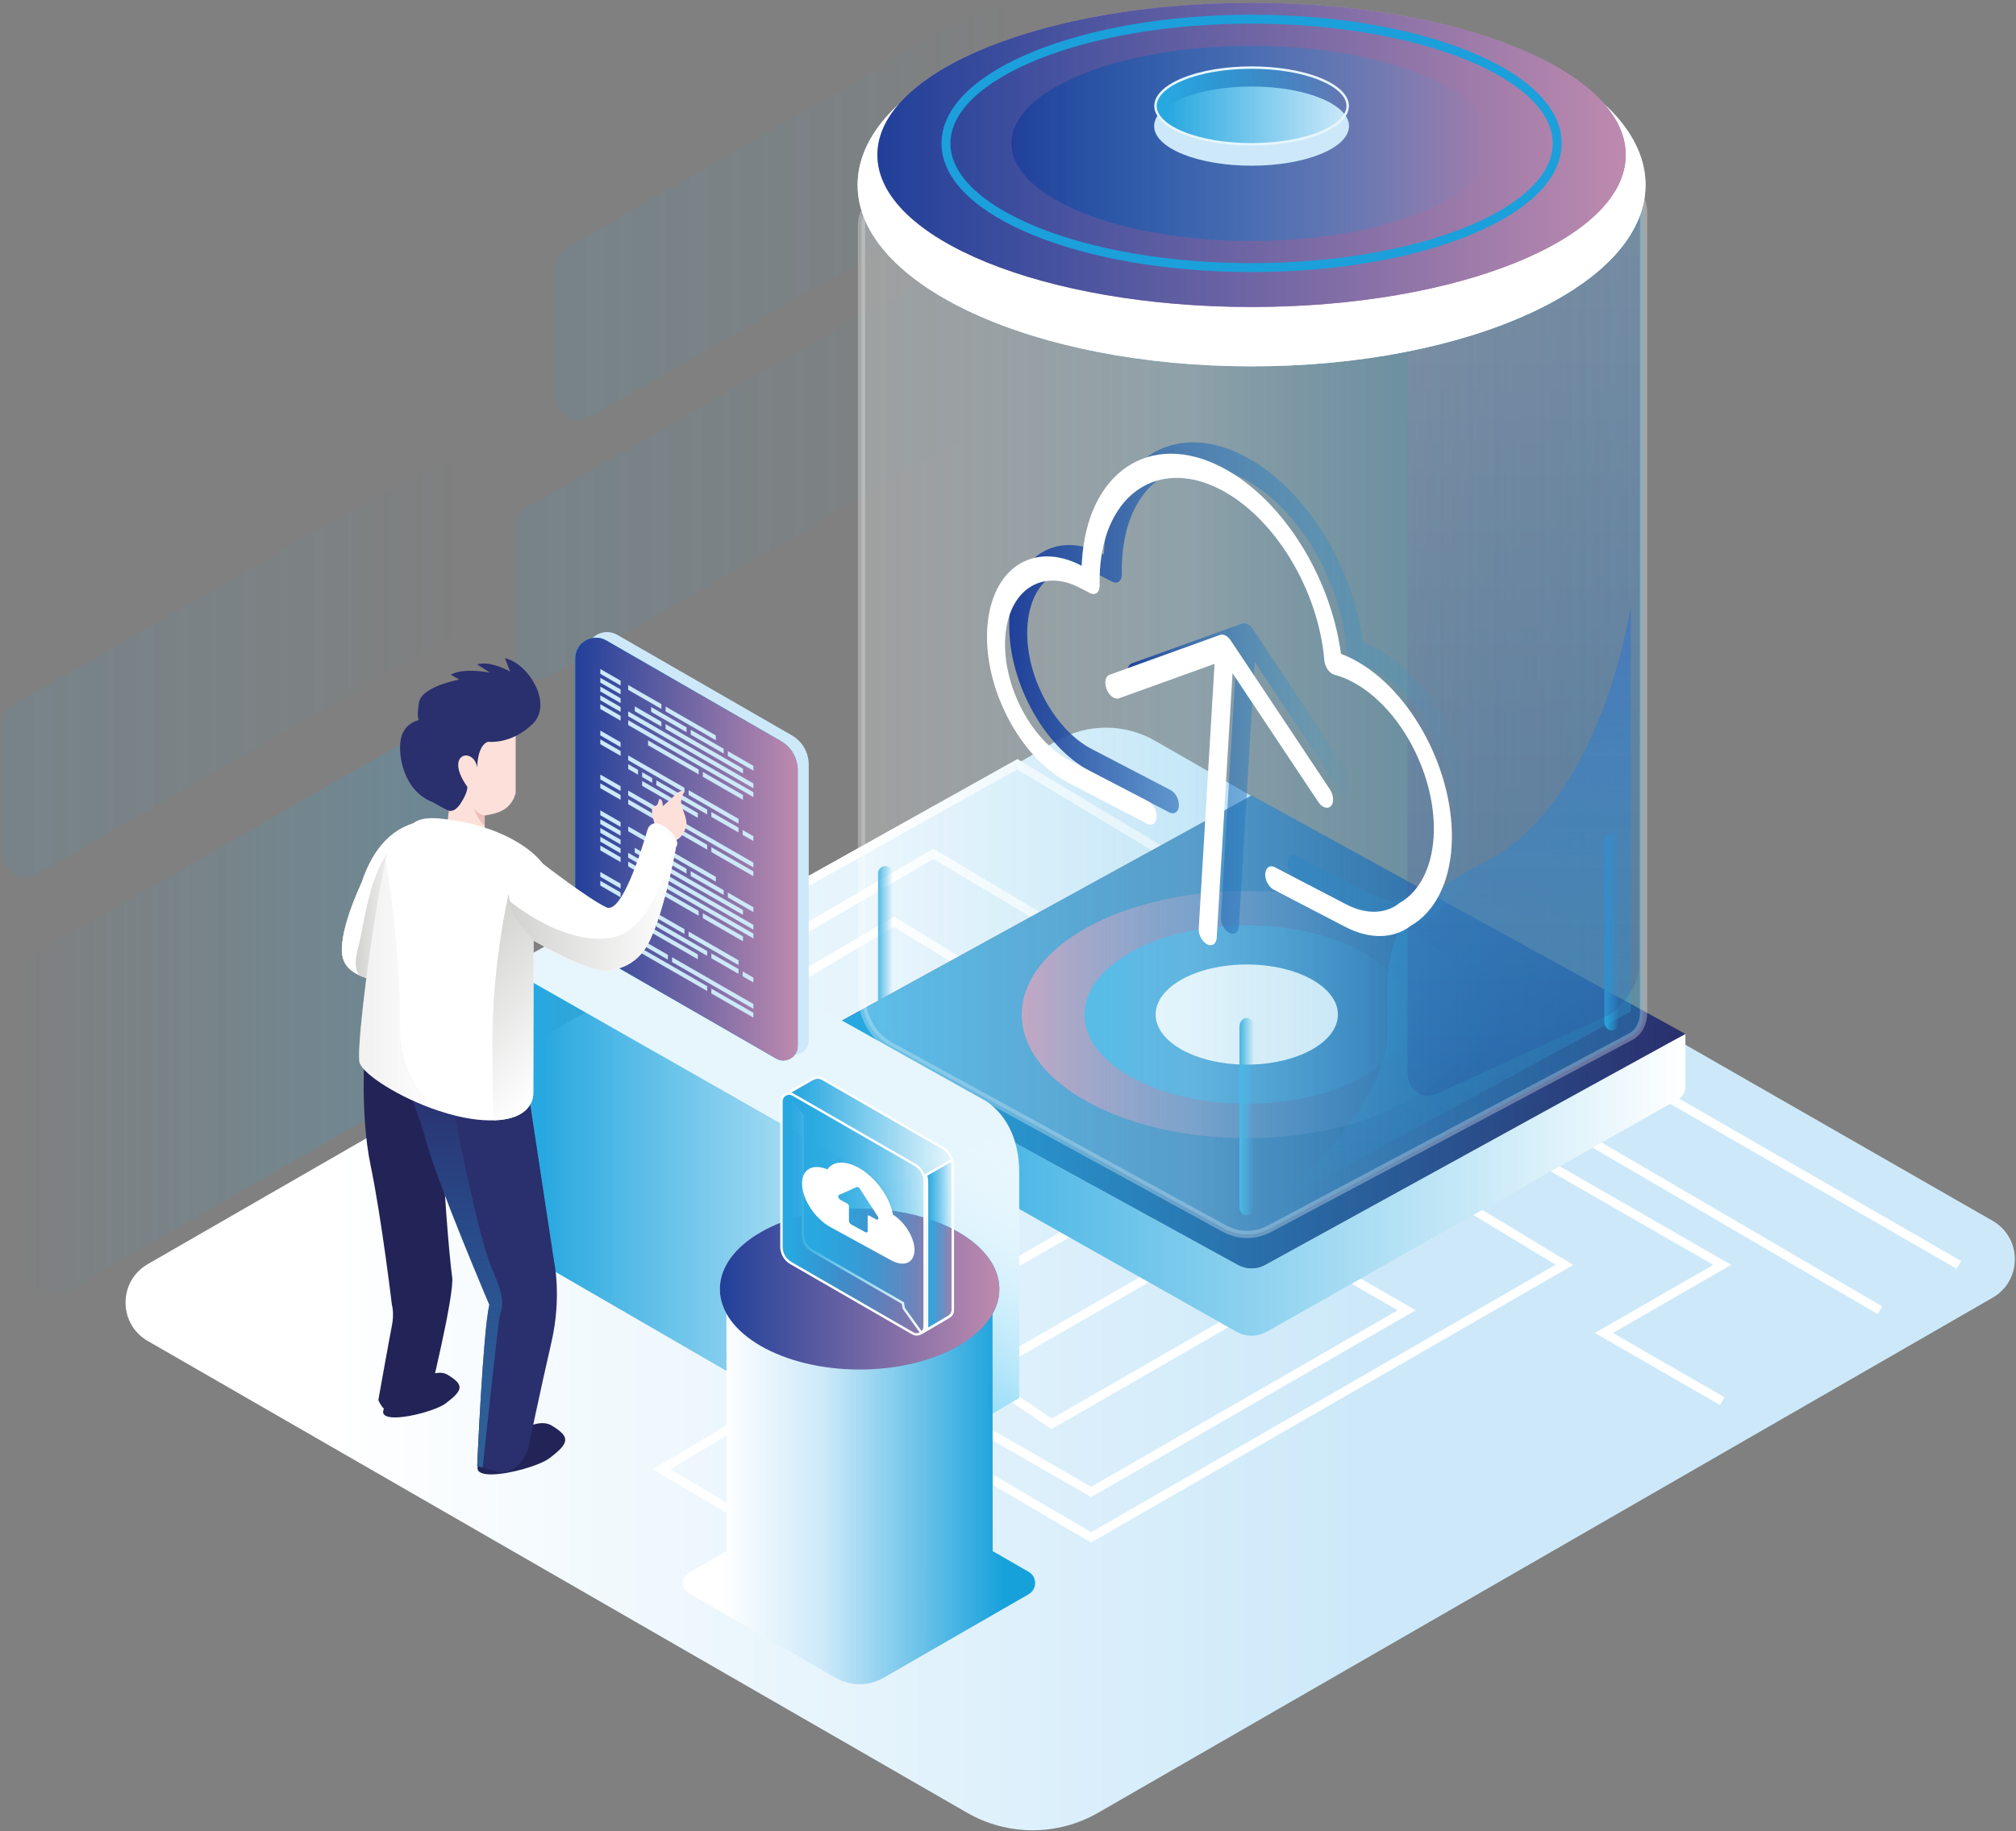 <svg width="677" height="615" viewBox="0 0 677 615" fill="none" xmlns="http://www.w3.org/2000/svg">
<rect x="0" y="0" width="677" height="615" fill="#808080" stroke="none"/>
<g opacity="0.46">
<g opacity="0.46">
<path opacity="0.46" d="M152.253 213.31L12.674 293.477C7.384 296.516 0.779 292.707 0.779 286.618V243.525C0.779 240.695 2.294 238.079 4.755 236.666L144.334 156.499C149.624 153.46 156.229 157.269 156.229 163.358V206.451C156.228 209.282 154.712 211.898 152.253 213.31Z" fill="url(#paint0_linear_29_2056)"/>
</g>
<g opacity="0.46">
<path opacity="0.46" d="M324.76 146.821L185.181 226.989C179.891 230.027 173.286 226.218 173.286 220.13V177.037C173.286 174.206 174.802 171.59 177.262 170.178L316.841 90.01C322.131 86.972 328.736 90.781 328.736 96.869V139.962C328.736 142.794 327.22 145.409 324.76 146.821Z" fill="url(#paint1_linear_29_2056)"/>
</g>
<g opacity="0.46">
<path opacity="0.46" d="M337.81 59.892L198.231 140.059C192.941 143.098 186.336 139.289 186.336 133.2V90.107C186.336 87.276 187.852 84.66 190.312 83.248L329.891 3.081C335.181 0.042 341.786 3.851 341.786 9.94V53.033C341.785 55.863 340.27 58.479 337.81 59.892Z" fill="url(#paint2_linear_29_2056)"/>
</g>
</g>
<g opacity="0.46">
<path opacity="0.46" d="M151.952 261.461V352.081C151.952 356.511 149.583 360.605 145.737 362.821L24.164 432.861C15.874 437.637 5.51 431.669 5.51 422.121V330.991C5.51 326.548 7.894 322.442 11.759 320.232L133.332 250.701C141.622 245.96 151.952 251.929 151.952 261.461Z" fill="url(#paint3_linear_29_2056)"/>
</g>
<path d="M324.756 608.853L49.635 450.407C39.669 444.668 39.669 430.319 49.636 424.58L354.893 248.807C365.079 242.943 377.624 242.931 387.821 248.775L669.118 410.025C679.107 415.752 679.122 430.121 669.144 435.867L368.776 608.853C355.156 616.697 338.376 616.697 324.756 608.853Z" fill="url(#paint4_linear_29_2056)"/>
<path d="M487.566 401.947L525.362 424.83L366.428 516.363L308.261 482.296" stroke="white" stroke-width="3" stroke-miterlimit="10"/>
<path d="M322.968 476.078L366.428 501.108L472.385 440.086L447.939 426.007" stroke="white" stroke-width="3" stroke-miterlimit="10"/>
<path d="M390.874 426.007L322.968 465.115" stroke="white" stroke-width="3" stroke-miterlimit="10"/>
<path d="M362.539 411.865L331.448 429.721" stroke="white" stroke-width="3" stroke-miterlimit="10"/>
<path d="M326.46 493.615L273.717 523.99L222.111 493.48L263.98 468.577" stroke="white" stroke-width="3" stroke-miterlimit="10"/>
<path d="M324.538 324.429L300.206 309.606L234.619 348.187" stroke="white" stroke-width="3" stroke-miterlimit="10"/>
<path d="M350.108 308.644L313.45 286.778L237.484 331.25" stroke="white" stroke-width="3" stroke-miterlimit="10"/>
<path d="M392.917 287.532L341.622 256.68L225.685 321.507" stroke="white" stroke-width="3" stroke-miterlimit="10"/>
<path d="M578.341 470.596L538.607 447.714L578.341 424.83L516.939 389.526" stroke="white" stroke-width="3" stroke-miterlimit="10"/>
<path d="M338.9 468.577L353.184 478.224L421.134 439.091" stroke="white" stroke-width="3" stroke-miterlimit="10"/>
<path d="M631.319 440.086L530.817 381.38" stroke="white" stroke-width="3" stroke-miterlimit="10"/>
<path d="M657.807 424.83L559.188 368.034" stroke="white" stroke-width="3" stroke-miterlimit="10"/>
<path d="M274.606 347.268V365.221C274.606 366.82 275.378 368.276 276.586 368.96L414.909 447.132C418.319 449.059 422.272 449.059 425.683 447.132L563.711 369.127C565.099 368.342 565.986 366.669 565.986 364.831V347.268L420.296 424.426L274.606 347.268Z" fill="white"/>
<path d="M274.606 347.268V365.132C274.606 366.786 275.403 368.292 276.654 368.998L415.071 447.225C418.379 449.094 422.213 449.094 425.52 447.225L562.682 369.708C564.698 368.568 565.985 366.14 565.985 363.472V347.269L420.295 425.394L274.606 347.268Z" fill="url(#paint5_linear_29_2056)"/>
<path d="M274.606 347.268L420.296 267.208L565.986 347.268L424.885 424.806C421.972 426.407 418.619 426.407 415.705 424.806L274.606 347.268Z" fill="#2A2F6D"/>
<path d="M274.606 347.268L420.296 267.208L565.986 347.268L424.885 424.806C421.972 426.407 418.619 426.407 415.705 424.806L274.606 347.268Z" fill="url(#paint6_linear_29_2056)"/>
<path d="M418.678 382.27C460.397 382.27 494.217 363.686 494.217 340.76C494.217 317.835 460.397 299.25 418.678 299.25C376.959 299.25 343.139 317.835 343.139 340.76C343.139 363.686 376.959 382.27 418.678 382.27Z" fill="url(#paint7_linear_29_2056)"/>
<path d="M418.678 370.702C448.77 370.702 473.165 357.297 473.165 340.76C473.165 324.224 448.77 310.818 418.678 310.818C388.586 310.818 364.191 324.224 364.191 340.76C364.191 357.297 388.586 370.702 418.678 370.702Z" fill="url(#paint8_linear_29_2056)"/>
<path d="M418.678 357.578C435.581 357.578 449.283 350.049 449.283 340.76C449.283 331.472 435.581 323.942 418.678 323.942C401.776 323.942 388.074 331.472 388.074 340.76C388.074 350.049 401.776 357.578 418.678 357.578Z" fill="white"/>
<path d="M416.224 344.836V405.273C416.224 406.896 417.323 408.211 418.679 408.211C420.035 408.211 421.134 406.896 421.134 405.273V344.836C421.134 343.236 420.064 341.93 418.727 341.898C417.353 341.866 416.224 343.191 416.224 344.836Z" fill="url(#paint9_linear_29_2056)"/>
<path d="M294.857 293.324V343.716C294.857 345.068 295.956 346.165 297.313 346.165C298.669 346.165 299.768 345.068 299.768 343.716V293.324C299.768 291.991 298.698 290.902 297.361 290.875C295.987 290.848 294.857 291.953 294.857 293.324Z" fill="url(#paint10_linear_29_2056)"/>
<path d="M538.778 282.732V343.17C538.778 344.792 539.877 346.108 541.234 346.108C542.59 346.108 543.689 344.793 543.689 343.17V282.732C543.689 281.132 542.619 279.826 541.282 279.795C539.908 279.762 538.778 281.086 538.778 282.732Z" fill="url(#paint11_linear_29_2056)"/>
<g opacity="0.5">
<path opacity="0.5" d="M418.798 414.614C416.125 414.614 413.535 413.937 411.098 412.604L298.6 350.985C292.952 347.891 289.302 341.047 289.302 333.548V75.654C289.302 70.954 292.409 67.075 296.228 67.007L544.916 62.526C548.789 62.526 551.94 66.406 551.94 71.175V340.202C551.94 343.652 550.273 346.77 547.69 348.143L426.311 412.703C423.928 413.971 421.401 414.614 418.798 414.614C418.799 414.614 418.799 414.614 418.798 414.614Z" fill="url(#paint12_linear_29_2056)"/>
<g opacity="0.5">
<path opacity="0.5" d="M544.916 63.736C548.121 63.736 550.728 67.073 550.728 71.175V340.202C550.728 343.211 549.312 345.909 547.12 347.075L425.741 411.636C423.535 412.809 421.2 413.404 418.799 413.404C416.333 413.404 413.939 412.777 411.684 411.542L299.185 349.924C293.919 347.04 290.517 340.612 290.517 333.548V75.654C290.517 71.61 293.09 68.274 296.251 68.217L544.833 63.737L544.916 63.736ZM544.916 61.316C544.874 61.316 544.832 61.316 544.789 61.317L296.206 65.797C291.704 65.878 288.09 70.267 288.09 75.654V333.548C288.09 341.506 291.968 348.733 298.016 352.045L410.515 413.663C413.144 415.103 415.971 415.824 418.798 415.824C421.553 415.824 424.308 415.14 426.883 413.771L548.261 349.21C551.237 347.627 553.154 344.097 553.154 340.202V71.175C553.154 65.722 549.458 61.316 544.916 61.316Z" fill="#FFFEFF"/>
</g>
</g>
<g opacity="0.58">
<path opacity="0.58" d="M418.799 414.614C416.126 414.613 413.536 413.937 411.099 412.603L298.6 350.984C292.953 347.89 289.303 341.046 289.303 333.547V75.654C289.303 70.955 292.41 67.076 296.229 67.007L544.916 62.526C548.79 62.526 551.941 66.406 551.941 71.175V340.202C551.941 343.652 550.274 346.769 547.691 348.143L426.312 412.703C423.928 413.971 421.4 414.614 418.799 414.614Z" fill="url(#paint13_linear_29_2056)"/>
<g opacity="0.58">
<path opacity="0.58" d="M544.916 63.736C548.121 63.736 550.728 67.073 550.728 71.175V340.202C550.728 343.211 549.312 345.908 547.12 347.075L425.741 411.636C423.535 412.809 421.2 413.404 418.799 413.404C416.333 413.404 413.939 412.777 411.684 411.542L299.185 349.924C293.919 347.04 290.517 340.612 290.517 333.548V75.654C290.517 71.61 293.09 68.274 296.251 68.217L544.833 63.737L544.916 63.736ZM544.916 61.316C544.874 61.316 544.832 61.316 544.789 61.317L296.206 65.797C291.704 65.878 288.09 70.267 288.09 75.654V333.548C288.09 341.506 291.968 348.733 298.016 352.045L410.515 413.663C413.144 415.103 415.971 415.824 418.798 415.824C421.553 415.824 424.308 415.14 426.883 413.771L548.261 349.21C551.237 347.627 553.154 344.097 553.154 340.202V71.175C553.155 65.722 549.458 61.316 544.916 61.316Z" fill="white"/>
</g>
</g>
<path d="M427.564 404.877C427.564 404.877 464.717 373.545 465.798 348.553C466.879 323.562 459.729 309.374 498.874 289.399C538.02 269.424 547.641 203.627 547.641 203.627V339.757L427.564 404.877Z" fill="url(#paint14_linear_29_2056)"/>
<path opacity="0.21" d="M550.667 74.579L550.369 325.445C550.369 330.462 544.325 339.037 539.996 341.022L482.359 367.424C477.776 369.521 472.675 365.948 472.675 360.648V118.285C485.95 115.486 498.407 111.807 509.517 107.258C527.594 99.852 541.445 89.666 550.667 74.579Z" fill="url(#paint15_linear_29_2056)"/>
<path d="M420.296 123.044C493.364 123.044 552.596 95.77 552.596 62.125C552.596 28.48 493.364 1.205 420.296 1.205C347.229 1.205 287.996 28.48 287.996 62.125C287.996 95.77 347.229 123.044 420.296 123.044Z" fill="#CDE9F9"/>
<path d="M420.296 123.044C493.364 123.044 552.596 95.77 552.596 62.125C552.596 28.48 493.364 1.205 420.296 1.205C347.229 1.205 287.996 28.48 287.996 62.125C287.996 95.77 347.229 123.044 420.296 123.044Z" fill="white"/>
<path d="M420.296 103.111C489.692 103.111 545.949 80.241 545.949 52.031C545.949 23.82 489.692 0.951 420.296 0.951C350.9 0.951 294.643 23.82 294.643 52.031C294.643 80.241 350.9 103.111 420.296 103.111Z" fill="#BD8AAE"/>
<path d="M420.296 103.111C489.692 103.111 545.949 80.241 545.949 52.031C545.949 23.82 489.692 0.951 420.296 0.951C350.9 0.951 294.643 23.82 294.643 52.031C294.643 80.241 350.9 103.111 420.296 103.111Z" fill="url(#paint16_linear_29_2056)"/>
<path d="M420.296 80.942C464.833 80.942 500.937 66.265 500.937 48.16C500.937 30.056 464.833 15.379 420.296 15.379C375.759 15.379 339.655 30.056 339.655 48.16C339.655 66.265 375.759 80.942 420.296 80.942Z" fill="url(#paint17_linear_29_2056)"/>
<path d="M420.296 89.88C476.977 89.88 522.925 71.202 522.925 48.16C522.925 25.119 476.977 6.44 420.296 6.44C363.615 6.44 317.667 25.119 317.667 48.16C317.667 71.202 363.615 89.88 420.296 89.88Z" stroke="#1BA0DB" stroke-width="3" stroke-miterlimit="10"/>
<path d="M420.296 55.657C438.368 55.657 453.018 49.702 453.018 42.356C453.018 35.01 438.368 29.054 420.296 29.054C402.225 29.054 387.575 35.01 387.575 42.356C387.575 49.702 402.225 55.657 420.296 55.657Z" fill="#CDE9F9"/>
<path d="M420.297 48.465C411.582 48.465 403.419 47.098 397.311 44.616C391.319 42.18 388.02 38.972 388.02 35.584C388.02 32.195 391.319 28.988 397.311 26.551C403.419 24.069 411.582 22.702 420.297 22.702C429.011 22.702 437.174 24.069 443.281 26.551C449.273 28.988 452.573 32.196 452.573 35.584C452.573 38.972 449.273 42.18 443.281 44.616C437.174 47.098 429.011 48.465 420.297 48.465Z" fill="url(#paint18_linear_29_2056)"/>
<path d="M420.296 23.105C428.959 23.105 437.068 24.461 443.128 26.925C448.873 29.26 452.169 32.417 452.168 35.584C452.168 38.751 448.873 41.906 443.128 44.242C437.068 46.706 428.959 48.063 420.296 48.063C411.633 48.063 403.524 46.706 397.464 44.242C391.719 41.907 388.424 38.751 388.424 35.584C388.424 32.417 391.719 29.261 397.464 26.925C403.524 24.461 411.633 23.105 420.296 23.105ZM420.296 22.298C411.908 22.298 403.522 23.591 397.159 26.178C384.433 31.351 384.433 39.816 397.159 44.989C403.521 47.575 411.908 48.869 420.296 48.869C428.684 48.869 437.07 47.576 443.434 44.989C456.159 39.816 456.159 31.351 443.434 26.178C437.071 23.591 428.684 22.298 420.296 22.298Z" fill="#E7F6FD"/>
<path d="M461.892 217.629C460.519 216.914 459.141 216.3 457.771 215.79C454.246 189.496 437.879 163.596 417.817 153.154C393.672 140.587 372.57 154.73 370.778 184.681C370.747 185.189 370.723 185.701 370.705 186.215L370.572 186.146C354.357 177.705 340.186 187.204 338.982 207.317C337.779 227.422 349.992 250.645 366.207 259.085L392.642 272.844C394.31 273.712 395.761 272.739 395.884 270.671C396.008 268.602 394.758 266.223 393.09 265.356L366.655 251.598C353.768 244.89 344.063 226.437 345.019 210.459C345.975 194.475 357.237 186.926 370.124 193.634L373.48 195.38C374.336 195.826 375.179 195.799 375.797 195.308C376.418 194.817 376.755 193.907 376.729 192.805C376.689 191.124 376.717 189.448 376.815 187.822C378.36 161.999 396.552 149.805 417.369 160.64C435.52 170.086 450.162 194.202 452.184 217.978C452.274 219.042 452.685 220.153 453.323 221.061C453.961 221.972 454.775 222.603 455.578 222.812C457.506 223.318 459.48 224.093 461.445 225.115C477.787 233.62 490.096 257.026 488.883 277.289C488.266 287.602 484.121 295.676 477.511 299.443C477.431 299.487 477.357 299.538 477.285 299.594C472.704 303.211 466.108 303.359 459.64 299.992L435.583 287.471C433.916 286.603 432.464 287.576 432.34 289.644C432.217 291.712 433.467 294.091 435.135 294.959L459.192 307.48C467.411 311.758 475.481 311.59 481.357 307.028C489.24 302.471 494.181 292.787 494.92 280.431C496.379 256.04 481.563 227.866 461.892 217.629Z" fill="url(#paint19_linear_29_2056)"/>
<path d="M450.147 265.536C450.653 266.297 451.26 266.852 451.874 267.171C452.808 267.658 453.761 267.602 454.412 266.899C455.492 265.736 455.332 263.239 454.056 261.322L420.732 211.267C420.717 211.245 420.701 211.227 420.686 211.206C420.639 211.136 420.586 211.072 420.535 211.004C420.437 210.872 420.338 210.746 420.233 210.629C420.176 210.563 420.117 210.503 420.057 210.442C419.945 210.326 419.83 210.221 419.713 210.122C419.657 210.075 419.602 210.027 419.546 209.984C419.188 209.712 418.817 209.519 418.448 209.413C418.389 209.396 418.333 209.386 418.275 209.374C418.153 209.349 418.034 209.332 417.915 209.327C417.851 209.324 417.788 209.322 417.726 209.324C417.615 209.329 417.507 209.348 417.4 209.372C417.344 209.385 417.288 209.392 417.234 209.41C417.218 209.416 417.201 209.416 417.185 209.421L380.064 222.811C378.642 223.324 378.202 225.509 379.082 227.692C379.96 229.873 381.825 231.231 383.248 230.716L415.319 219.147L410.002 308.012C409.878 310.08 411.128 312.459 412.796 313.326C414.464 314.194 415.915 313.221 416.038 311.153L421.356 222.288L450.147 265.536Z" fill="url(#paint20_linear_29_2056)"/>
<path d="M454.44 221.449C453.066 220.735 451.688 220.12 450.319 219.61C446.794 193.317 430.427 167.416 410.365 156.974C386.22 144.407 365.118 158.55 363.326 188.502C363.295 189.009 363.271 189.521 363.252 190.035L363.12 189.966C346.904 181.526 332.733 191.024 331.53 211.137C330.327 231.242 342.54 254.465 358.755 262.906L385.19 276.664C386.857 277.532 388.308 276.559 388.432 274.491C388.556 272.423 387.305 270.045 385.638 269.177L359.203 255.418C346.316 248.711 336.611 230.257 337.567 214.28C338.523 198.296 349.785 190.747 362.672 197.454L366.027 199.201C366.883 199.646 367.726 199.619 368.344 199.128C368.965 198.638 369.302 197.728 369.276 196.626C369.236 194.945 369.264 193.268 369.362 191.642C370.907 165.819 389.099 153.626 409.916 164.46C428.066 173.907 442.709 198.022 444.731 221.799C444.821 222.863 445.232 223.973 445.869 224.882C446.508 225.792 447.322 226.423 448.125 226.632C450.053 227.139 452.027 227.913 453.992 228.935C470.334 237.441 482.642 260.846 481.43 281.11C480.813 291.422 476.667 299.496 470.058 303.263C469.979 303.307 469.904 303.358 469.832 303.415C465.251 307.031 458.655 307.179 452.187 303.813L428.13 291.292C426.463 290.424 425.011 291.397 424.887 293.465C424.763 295.534 426.014 297.912 427.681 298.78L451.739 311.302C459.958 315.579 468.028 315.412 473.904 310.849C481.787 306.292 486.727 296.608 487.467 284.252C488.926 259.861 474.11 231.688 454.44 221.449Z" fill="white"/>
<path d="M442.694 269.357C443.2 270.118 443.807 270.673 444.421 270.992C445.355 271.479 446.308 271.423 446.959 270.721C448.039 269.557 447.879 267.06 446.603 265.143L413.279 215.088C413.264 215.066 413.248 215.049 413.233 215.028C413.185 214.957 413.133 214.893 413.082 214.825C412.984 214.694 412.885 214.567 412.78 214.45C412.723 214.385 412.664 214.324 412.604 214.263C412.492 214.147 412.377 214.042 412.26 213.943C412.204 213.897 412.15 213.848 412.093 213.805C411.735 213.533 411.364 213.34 410.996 213.234C410.936 213.217 410.88 213.208 410.822 213.196C410.7 213.17 410.581 213.154 410.462 213.148C410.398 213.145 410.336 213.143 410.273 213.146C410.162 213.15 410.054 213.169 409.947 213.193C409.892 213.206 409.835 213.213 409.782 213.231C409.765 213.237 409.748 213.237 409.732 213.242L372.611 226.632C371.189 227.145 370.75 229.331 371.629 231.513C372.507 233.695 374.372 235.052 375.795 234.538L407.866 222.968L402.549 311.833C402.425 313.901 403.676 316.28 405.343 317.147C407.011 318.015 408.462 317.043 408.585 314.975L413.903 226.11L442.694 269.357Z" fill="white"/>
<path d="M301.224 493.615L173.834 419.843V325.279C173.834 325.279 297.334 380.489 308.664 395.731C319.994 410.974 307.61 465.112 307.61 465.112L301.224 493.615Z" fill="url(#paint21_linear_29_2056)"/>
<path d="M342.26 393.798C342.26 412.827 342.26 469.568 342.26 469.568L301.224 493.615V415.981C301.224 415.981 302.607 406.454 296.509 398.718C294.948 396.726 292.878 394.854 290.169 393.29L175.625 328.103C173.223 326.731 173.24 323.271 175.658 321.932L206.204 304.984C209.003 303.435 212.399 303.443 215.181 305L329.903 369.154C329.903 369.154 335.968 371.913 339.591 380.1C341.152 383.601 342.26 388.095 342.26 393.798Z" fill="#E7F6FD"/>
<path d="M342.26 393.798C342.26 412.827 342.26 469.568 342.26 469.568L301.224 493.615V415.981C301.224 415.981 302.607 406.454 296.509 398.718L339.591 380.1C341.152 383.601 342.26 388.095 342.26 393.798Z" fill="url(#paint22_linear_29_2056)"/>
<path d="M333.359 520.984L333.308 438.362H243.95L244.001 520.959L231.261 528.296C228.634 529.809 228.634 533.591 231.261 535.103L280.587 563.511C285.582 566.387 291.735 566.387 296.73 563.511L345.432 535.463C348.336 533.79 348.336 529.609 345.432 527.936L333.359 520.984Z" fill="url(#paint23_linear_29_2056)"/>
<path d="M288.659 459.989C314.579 459.989 335.592 447.887 335.592 432.96C335.592 418.032 314.579 405.931 288.659 405.931C262.738 405.931 241.725 418.032 241.725 432.96C241.725 447.887 262.738 459.989 288.659 459.989Z" fill="url(#paint24_linear_29_2056)"/>
<path d="M288.659 459.989C314.579 459.989 335.592 447.887 335.592 432.96C335.592 418.032 314.579 405.931 288.659 405.931C262.738 405.931 241.725 418.032 241.725 432.96C241.725 447.887 262.738 459.989 288.659 459.989Z" fill="url(#paint25_linear_29_2056)"/>
<path d="M303.502 439.418L303.175 437.644L272.722 420.083C270.786 418.966 269.583 416.888 269.583 414.658V374.514L267.944 372.64L264.102 367.442L272.225 362.763L272.229 362.772L272.605 362.547C273.27 362.144 273.944 361.94 274.605 361.94C275.173 361.94 275.724 362.092 276.245 362.391L316.716 385.685C318.721 386.837 319.966 388.986 319.966 391.294L319.965 439.979C319.965 440.915 319.507 441.738 318.706 442.235L318.603 442.299L309.416 447.686L303.502 439.418Z" fill="url(#paint26_linear_29_2056)"/>
<path d="M274.605 362.342C275.101 362.342 275.585 362.475 276.043 362.738L316.516 386.033C318.394 387.112 319.562 389.127 319.562 391.291L319.562 439.977C319.562 440.77 319.173 441.468 318.493 441.89L318.424 441.934L318.403 441.947L318.399 441.949L309.531 447.149L303.884 439.257L303.606 437.753L303.539 437.387L303.216 437.2L272.924 419.733C271.113 418.688 269.987 416.743 269.987 414.657V374.664V374.361L269.789 374.133L268.271 372.398L264.696 367.562L272.214 363.232L272.224 363.244L272.815 362.888C273.417 362.526 274.019 362.342 274.605 362.342ZM274.605 361.535C273.882 361.535 273.135 361.754 272.395 362.201L272.394 362.199L263.508 367.317L267.64 372.905L269.179 374.665V414.659C269.179 417.04 270.453 419.241 272.519 420.433L302.811 437.901L303.12 439.58L309.302 448.219L318.809 442.645C318.826 442.637 318.841 442.628 318.857 442.618L318.921 442.582V442.577C319.769 442.048 320.37 441.12 320.37 439.979L320.371 391.294C320.371 388.835 319.055 386.563 316.919 385.336L276.446 362.041C275.866 361.706 275.245 361.535 274.605 361.535Z" fill="#FDFEFE"/>
<path d="M307.833 448.191C307.367 448.191 306.919 448.069 306.501 447.83L265.558 424.218C263.622 423.102 262.419 421.024 262.419 418.794V369.903C262.419 368.302 263.767 367.312 265.017 367.312C265.47 367.312 265.904 367.429 266.307 367.662L307.257 391.229C309.262 392.383 310.507 394.532 310.507 396.839L310.506 445.525C310.506 446.259 310.218 446.939 309.694 447.439C309.194 447.918 308.515 448.191 307.833 448.191Z" fill="url(#paint27_linear_29_2056)"/>
<path d="M265.017 367.715C265.397 367.715 265.763 367.814 266.104 368.011L307.055 391.579C308.934 392.66 310.102 394.675 310.102 396.839L310.101 445.526C310.101 446.923 308.924 447.789 307.833 447.789C307.438 447.789 307.058 447.685 306.704 447.481L265.76 423.87C263.949 422.826 262.824 420.881 262.824 418.795V369.904C262.823 368.552 263.962 367.715 265.017 367.715ZM265.017 366.908C263.45 366.908 262.014 368.158 262.014 369.903V418.795C262.014 421.175 263.287 423.376 265.354 424.568L306.299 448.179C306.794 448.465 307.32 448.595 307.832 448.595C309.437 448.595 310.909 447.315 310.909 445.526L310.91 396.839C310.91 394.38 309.593 392.108 307.458 390.881L266.509 367.312C266.027 367.035 265.515 366.908 265.017 366.908Z" fill="#FDFEFE"/>
<path d="M309.36 448.185L309.302 448.219L309.297 448.212C309.317 448.201 309.34 448.196 309.36 448.185Z" fill="url(#paint28_linear_29_2056)"/>
<path d="M309.36 448.185C309.359 448.185 309.36 448.185 309.36 448.185V448.185ZM309.359 448.185C309.339 448.196 309.317 448.201 309.296 448.211L309.301 448.218L309.359 448.185Z" fill="#FDFEFE"/>
<path d="M311.117 446.687C311.246 446.321 311.314 445.93 311.314 445.526L311.315 396.839C311.315 396.151 311.194 395.457 310.934 394.676L319.709 389.635C319.884 390.233 319.966 390.769 319.966 391.293L319.965 439.979C319.965 440.901 319.495 441.744 318.706 442.233L318.585 442.31L311.117 446.687Z" fill="url(#paint29_linear_29_2056)"/>
<path d="M319.448 390.25C319.524 390.615 319.562 390.957 319.562 391.292L319.561 439.978C319.561 440.772 319.172 441.469 318.493 441.89L318.408 441.944L318.399 441.948L318.398 441.949L311.702 445.875C311.713 445.76 311.718 445.643 311.718 445.525L311.718 396.838C311.718 396.21 311.619 395.56 311.415 394.864L319.448 390.25ZM319.94 389.036L310.441 394.493C310.716 395.239 310.91 396.018 310.91 396.839L310.909 445.526C310.909 446.691 310.284 447.639 309.404 448.16L318.808 442.645C318.825 442.637 318.84 442.628 318.856 442.618L318.92 442.581V442.575C319.77 442.048 320.37 441.119 320.37 439.979L320.37 391.293C320.371 390.506 320.193 389.756 319.94 389.036ZM309.405 448.159L309.383 448.172C309.39 448.168 309.397 448.164 309.405 448.159Z" fill="#FDFEFE"/>
<path d="M299.869 407.953C298.767 402.016 294.048 395.354 288.228 392.168C283.665 389.672 279.733 390.031 277.845 392.763C272.935 390.708 269.3 392.692 269.351 397.629C269.403 402.832 273.687 409.316 278.875 412.156L299.24 423.299C303.644 425.709 307.105 424.151 307.105 419.758C307.105 415.679 303.801 410.419 299.869 407.953ZM291.374 408.546V413.498C291.374 413.935 291.019 414.094 290.581 413.855L285.872 411.278C285.435 411.039 285.081 410.491 285.081 410.054V405.102C285.081 404.807 284.841 404.437 284.545 404.275L282.274 403.032C281.568 402.646 281.214 401.601 281.713 401.377L287.666 398.697C287.976 398.557 288.478 398.832 288.786 399.31L294.74 408.505C295.239 409.276 294.885 409.933 294.179 409.547L291.907 408.304C291.613 408.143 291.374 408.252 291.374 408.546Z" fill="white"/>
<path d="M207.321 213.24L265.904 246.979C269.418 249.003 271.582 252.742 271.582 256.789V349.446C271.582 353.161 267.551 355.483 264.326 353.625L203.578 318.64C199.433 316.253 196.88 311.841 196.88 307.067V219.252C196.88 213.908 202.68 210.567 207.321 213.24Z" fill="#CDE9F9"/>
<path d="M203.624 215.151L262.207 248.89C265.721 250.914 267.885 254.653 267.885 258.7V351.357C267.885 355.072 263.854 357.394 260.628 355.536L199.881 320.551C195.736 318.164 193.183 313.752 193.183 308.978V221.163C193.183 215.819 198.983 212.478 203.624 215.151Z" fill="#17A1DB"/>
<path d="M203.624 215.151L262.207 248.89C265.721 250.914 267.885 254.653 267.885 258.7V351.357C267.885 355.072 263.854 357.394 260.628 355.536L199.881 320.551C195.736 318.164 193.183 313.752 193.183 308.978V221.163C193.183 215.819 198.983 212.478 203.624 215.151Z" fill="url(#paint30_linear_29_2056)"/>
<path d="M203.624 215.151L262.207 248.89C265.721 250.914 267.885 254.653 267.885 258.7V351.357C267.885 355.072 263.854 357.394 260.628 355.536L199.881 320.551C195.736 318.164 193.183 313.752 193.183 308.978V221.163C193.183 215.819 198.983 212.478 203.624 215.151Z" fill="url(#paint31_linear_29_2056)"/>
<path d="M201.595 224.699V226.317L208.407 230.236V228.618L201.595 224.699Z" fill="#CDE9F9"/>
<path d="M201.595 227.654V229.272L208.407 233.19V231.573L201.595 227.654Z" fill="#CDE9F9"/>
<path d="M201.595 230.608V232.226L208.407 236.145V234.528L201.595 230.608Z" fill="#CDE9F9"/>
<path d="M253.003 264.757V263.139L210.962 238.952V240.57L253.003 264.757Z" fill="#CDE9F9"/>
<path d="M201.595 233.563V235.18L208.407 239.1V237.482L201.595 233.563Z" fill="#CDE9F9"/>
<path d="M201.595 236.518V238.135L208.407 242.054V240.437L201.595 236.518Z" fill="#CDE9F9"/>
<path d="M253.003 267.712V266.094L210.962 241.907V243.525L253.003 267.712Z" fill="#CDE9F9"/>
<path d="M201.595 245.381V246.999L208.407 250.918V249.3L201.595 245.381Z" fill="#CDE9F9"/>
<path d="M201.595 248.336V249.954L208.407 253.873V252.255L201.595 248.336Z" fill="#CDE9F9"/>
<path d="M201.595 260.155V261.772L208.407 265.691V264.074L201.595 260.155Z" fill="#CDE9F9"/>
<path d="M201.595 263.11V264.727L208.407 268.646V267.028L201.595 263.11Z" fill="#CDE9F9"/>
<path d="M237.485 283.758L210.962 268.499V270.116L237.485 285.375V283.758Z" fill="#CDE9F9"/>
<path d="M238.883 284.561V286.179L253.003 294.303V292.685L238.883 284.561Z" fill="#CDE9F9"/>
<path d="M224.287 273.21L210.962 265.544V267.162L224.287 274.828V273.21Z" fill="#CDE9F9"/>
<path d="M225.686 274.014V275.632L253.003 291.348V289.73L225.686 274.014Z" fill="#CDE9F9"/>
<path d="M249.409 278.799V280.417L253.003 282.484V280.867L249.409 278.799Z" fill="#CDE9F9"/>
<path d="M229.852 264.594L210.962 253.726V255.343L229.852 266.211V264.594Z" fill="#CDE9F9"/>
<path d="M222.112 236.503L210.962 230.089V231.706L222.112 238.121V236.503Z" fill="#CDE9F9"/>
<path d="M240.389 247.018L223.51 237.308V238.925L240.389 248.636V247.018Z" fill="#CDE9F9"/>
<path d="M230.552 244.313L218.668 237.476V239.094L230.552 245.931V244.313Z" fill="#CDE9F9"/>
<path d="M243.019 251.487L231.949 245.118V246.735L243.019 253.104V251.487Z" fill="#CDE9F9"/>
<path d="M244.418 252.291V253.909L253.003 258.847V257.23L244.418 252.291Z" fill="#CDE9F9"/>
<path d="M213.158 237.262V238.879L222.112 244.03V242.413L213.158 237.262Z" fill="#CDE9F9"/>
<path d="M249.5 258.17L223.51 243.217V244.835L249.5 259.787V258.17Z" fill="#CDE9F9"/>
<path d="M234.62 258.473L217.636 248.701V250.318L234.62 260.09V258.473Z" fill="#CDE9F9"/>
<path d="M249.5 267.033L236.019 259.277V260.895L249.5 268.651V267.033Z" fill="#CDE9F9"/>
<path d="M248.012 275.04L231.251 265.398V267.016L248.012 276.658V275.04Z" fill="#CDE9F9"/>
<path d="M238.883 272.743V274.361L248.012 279.612V277.995L238.883 272.743Z" fill="#CDE9F9"/>
<path d="M214.25 258.571L210.962 256.68V258.298L214.25 260.189V258.571Z" fill="#CDE9F9"/>
<path d="M220.408 262.114V263.732L237.484 273.557V271.939L220.408 262.114Z" fill="#CDE9F9"/>
<path d="M219.009 261.31L215.647 259.376V260.993L219.009 262.927V261.31Z" fill="#CDE9F9"/>
<path d="M234.326 273.076L215.647 262.33V263.948L234.326 274.693V273.076Z" fill="#CDE9F9"/>
<path d="M201.595 272.192V273.809L208.407 277.728V276.111L201.595 272.192Z" fill="#CDE9F9"/>
<path d="M201.595 275.146V276.763L208.407 280.683V279.065L201.595 275.146Z" fill="#CDE9F9"/>
<path d="M201.595 278.101V279.718L208.407 283.637V282.02L201.595 278.101Z" fill="#CDE9F9"/>
<path d="M253.003 312.249V310.631L210.962 286.445V288.062L253.003 312.249Z" fill="#CDE9F9"/>
<path d="M201.595 281.056V282.673L208.407 286.592V284.974L201.595 281.056Z" fill="#CDE9F9"/>
<path d="M201.595 284.01V285.628L208.407 289.547V287.929L201.595 284.01Z" fill="#CDE9F9"/>
<path d="M253.003 315.203V313.586L210.962 289.4V291.017L253.003 315.203Z" fill="#CDE9F9"/>
<path d="M201.595 292.874V294.491L208.407 298.41V296.793L201.595 292.874Z" fill="#CDE9F9"/>
<path d="M201.595 295.828V297.446L208.407 301.365V299.748L201.595 295.828Z" fill="#CDE9F9"/>
<path d="M201.595 307.647V309.264L208.407 313.184V311.565L201.595 307.647Z" fill="#CDE9F9"/>
<path d="M201.595 310.601V312.219L208.407 316.138V314.52L201.595 310.601Z" fill="#CDE9F9"/>
<path d="M237.485 331.25L210.962 315.991V317.608L237.485 332.867V331.25Z" fill="#CDE9F9"/>
<path d="M238.883 332.054V333.671L253.003 341.795V340.178L238.883 332.054Z" fill="#CDE9F9"/>
<path d="M224.287 320.702L210.962 313.036V314.653L224.287 322.32V320.702Z" fill="#CDE9F9"/>
<path d="M225.686 321.507V323.124L253.003 338.84V337.223L225.686 321.507Z" fill="#CDE9F9"/>
<path d="M249.409 326.292V327.909L253.003 329.977V328.359L249.409 326.292Z" fill="#CDE9F9"/>
<path d="M229.852 312.086L210.962 301.218V302.835L229.852 313.703V312.086Z" fill="#CDE9F9"/>
<path d="M222.112 283.996L210.962 277.581V279.199L222.112 285.613V283.996Z" fill="#CDE9F9"/>
<path d="M240.389 294.511L223.51 284.8V286.417L240.389 296.128V294.511Z" fill="#CDE9F9"/>
<path d="M230.552 291.806L218.668 284.969V286.586L230.552 293.423V291.806Z" fill="#CDE9F9"/>
<path d="M243.019 298.979L231.949 292.609V294.228L243.019 300.596V298.979Z" fill="#CDE9F9"/>
<path d="M244.418 299.783V301.4L253.003 306.34V304.722L244.418 299.783Z" fill="#CDE9F9"/>
<path d="M213.158 284.753V286.371L222.112 291.522V289.905L213.158 284.753Z" fill="#CDE9F9"/>
<path d="M249.5 305.662L223.51 290.709V292.326L249.5 307.279V305.662Z" fill="#CDE9F9"/>
<path d="M234.62 305.965L217.636 296.193V297.81L234.62 307.582V305.965Z" fill="#CDE9F9"/>
<path d="M249.5 314.526L236.019 306.769V308.386L249.5 316.143V314.526Z" fill="#CDE9F9"/>
<path d="M248.012 322.533L231.251 312.89V314.507L248.012 324.15V322.533Z" fill="#CDE9F9"/>
<path d="M238.883 320.235V321.853L248.012 327.105V325.488L238.883 320.235Z" fill="#CDE9F9"/>
<path d="M214.25 306.064L210.962 304.172V305.79L214.25 307.681V306.064Z" fill="#CDE9F9"/>
<path d="M220.408 309.606V311.224L237.484 321.048V319.431L220.408 309.606Z" fill="#CDE9F9"/>
<path d="M219.009 308.802L215.647 306.868V308.485L219.009 310.42V308.802Z" fill="#CDE9F9"/>
<path d="M234.326 320.568L215.647 309.822V311.44L234.326 322.185V320.568Z" fill="#CDE9F9"/>
<path d="M173.168 246.408V266.144C173.168 266.144 172.504 271.434 166.476 273.106C165.445 273.403 164.186 273.699 162.798 273.916H162.768V281.55C162.768 281.55 157.434 283.004 153.558 280.423C150.475 278.366 150.049 276.102 150.743 272.493C147.551 270.802 144.844 267.677 143.575 262.229C140.214 247.722 167.358 206.439 173.168 246.408Z" fill="#FDE0D9"/>
<path d="M147.381 276.079C147.381 276.079 129.566 271.861 121.455 296.414C121.455 296.414 112.837 314.375 115.218 322.046C117.6 329.718 131.092 329.727 131.092 329.727L147.381 276.079Z" fill="white"/>
<path d="M147.381 276.082L131.093 329.727C131.093 329.727 129.526 329.727 127.365 329.42C125.382 329.143 122.904 328.6 120.674 327.581C118.206 326.443 116.044 324.703 115.221 322.043C112.842 314.37 121.457 296.413 121.457 296.413C129.566 271.86 147.381 276.082 147.381 276.082Z" fill="white"/>
<path d="M127.366 329.42C125.383 329.143 122.905 328.6 120.674 327.581C118.247 324.828 120.17 318.693 120.674 316.667C122.43 309.621 124.511 289.086 134.355 281.956C142.93 275.736 130.647 318.414 127.366 329.42Z" fill="url(#paint32_linear_29_2056)"/>
<path d="M122.553 351.471C122.553 351.471 120.775 373.706 124.463 391.469C128.151 409.232 131.596 438.22 131.596 438.22C131.596 438.22 132.458 441.017 131.596 445.313C130.735 449.608 127.052 470.226 127.052 470.226C127.052 470.226 129.012 475.861 135.042 475.621C141.071 475.381 143.655 471.515 143.655 471.515C143.655 471.515 152.743 434.763 151.837 428.87C150.931 422.977 148.342 391.191 149.013 386.681C149.683 382.17 129.738 352.986 122.553 351.471Z" fill="#222457"/>
<path d="M169.548 483.568C169.548 483.568 179.818 475.563 185.161 478.748C191.629 482.604 191.294 484.666 184.49 489.786C178.038 494.642 144.44 501.481 169.548 483.568Z" fill="#222457"/>
<path d="M185.163 450.898C181.585 466.343 177.213 487.297 177.213 487.297C177.213 487.297 173.564 496.235 166.912 494.317C164.573 493.644 163.056 493.21 162.074 492.933C160.251 492.409 160.251 492.409 160.251 492.409C160.251 492.409 162.174 447.447 164.325 438.221C164.325 438.221 147.104 397.847 143.228 383.677C140.948 375.352 137.964 368.044 135.882 363.426V363.416C134.415 360.173 133.403 358.265 133.403 358.265L176.916 363.416L186.047 423.626C186.046 423.626 188.732 435.452 185.163 450.898Z" fill="#2A2F6D"/>
<path d="M228.77 270.54C228.588 269.377 228.82 267.629 229.348 266.797C229.875 265.964 229.852 265.22 228.25 265.878C227.267 266.281 225.999 267.641 225.165 268.631C224.841 268.868 224.52 269.115 224.223 269.356C223.297 270.108 222.585 270.787 222.585 270.787C222.658 268.843 221.47 267.405 221.136 269.185C220.801 270.966 219.934 270.487 219.133 271.358C218.333 272.228 220.311 278.452 220.311 278.452C220.311 278.452 223.806 281.475 226.012 282.13C228.219 282.785 230.452 278.805 230.531 276.762C230.599 274.999 229.452 272.243 228.77 270.54Z" fill="#FDE0D9"/>
<path d="M167.774 442.305C167.279 444.727 163.779 477.072 162.074 492.933C160.25 492.409 160.25 492.409 160.25 492.409C160.25 492.409 162.173 447.447 164.324 438.221C164.324 438.221 147.104 397.847 143.227 383.677C140.947 375.352 137.963 368.044 135.881 363.426V363.416L151.902 370.466C151.902 370.466 160.309 415.063 165.335 426.424C170.353 437.796 168.419 439.081 167.774 442.305Z" fill="url(#paint33_linear_29_2056)"/>
<path d="M226.999 284.468C226.999 284.468 222.42 310.553 216.332 319.107C211.276 326.217 203.295 326.019 203.295 326.019C196.336 325.88 180.533 316.684 179.234 315.913C179.174 315.883 179.145 315.864 179.145 315.864V325.95L179.075 367.273C179.075 367.273 179.125 368.074 178.798 369.191C178.183 371.406 176.132 374.877 169.409 375.965C168.359 376.143 167.188 376.252 165.9 376.291C164.79 376.331 163.59 376.312 162.282 376.232C159.476 376.054 156.542 375.579 153.597 374.887C151.506 374.393 149.404 373.78 147.332 373.087C134.127 368.697 122.051 360.915 120.773 356.94C119.762 353.835 122.894 326.098 126.83 302.9C127.692 297.828 128.595 292.982 129.487 288.651C129.497 288.631 129.497 288.621 129.497 288.621C131.252 280.127 136.377 277.428 138.201 276.725C138.608 276.567 138.855 276.508 138.855 276.508C138.855 276.508 140.699 274.302 147.47 274.905C164.601 276.438 177.212 283.37 182.308 290.104C182.308 290.104 197.486 301.841 203.623 304.748C208.698 307.151 215.321 286.01 217.452 278.633C217.938 276.962 219.752 276.072 221.378 276.705C222.488 277.14 223.787 277.901 225.096 279.217C225.82 279.939 226.325 280.592 226.672 281.165C226.691 281.205 226.712 281.235 226.732 281.274C227.991 283.419 226.999 284.468 226.999 284.468Z" fill="white"/>
<path d="M163.895 249.132C163.895 249.132 171.421 250.217 178.747 243.279C186.074 236.343 177.14 222.567 169.549 221.078L171.31 225.554C171.31 225.554 164.758 221.798 160.236 223.164L164.542 225.923C164.542 225.923 155.714 224.152 151.407 226.596L154.207 228.26C154.207 228.26 141.575 230.541 140.7 235.951C139.825 241.36 140.7 241.864 140.7 241.864C140.7 241.864 135.689 242.709 134.612 248.223C133.536 253.738 135.544 265.694 145.378 269.461L149.7 271.87C149.7 271.87 152.054 273.85 154.638 269.915C157.222 265.98 156.936 264.262 156.936 264.262C156.936 264.262 153.121 259.277 153.992 255.842C154.863 252.408 159.59 253.26 160.237 257.795C160.235 257.796 160.235 250.325 163.895 249.132Z" fill="#2A2F6D"/>
<path d="M179.235 315.912C179.175 315.883 179.146 315.863 179.146 315.863V325.949L179.076 367.272C179.076 367.272 179.126 368.073 178.799 369.19C178.184 371.405 176.133 374.876 169.41 375.964C168.36 376.142 167.189 376.251 165.901 376.291C165.594 371.969 165.257 363.644 165.346 348.564C165.514 322.627 170.838 300.071 170.838 300.071C171.215 305.925 175.636 311.937 179.235 315.912Z" fill="url(#paint34_linear_29_2056)"/>
<path d="M227 284.468C227 284.468 222.42 310.553 216.333 319.107C211.276 326.217 203.296 326.019 203.296 326.019C196.336 325.88 180.533 316.684 179.235 315.913C179.175 315.883 179.146 315.864 179.146 315.864V316.052C174.248 310.168 171.351 306.782 171.281 302.767C171.281 302.767 189.406 317.961 205.645 314.895C218.791 312.423 224.888 289.788 226.732 281.275C227.992 283.419 227 284.468 227 284.468Z" fill="url(#paint35_linear_29_2056)"/>
<path opacity="0.3" d="M147.332 373.086C134.127 368.696 122.051 360.914 120.773 356.939C119.762 353.834 122.894 326.097 126.83 302.899C127.692 297.827 128.595 292.981 129.487 288.65C129.497 288.63 129.497 288.62 129.497 288.62C129.497 288.62 134.503 316.663 134.355 344.717C134.275 358.817 140.809 367.727 147.332 373.086Z" fill="url(#paint36_linear_29_2056)"/>
<path d="M162.798 273.916H162.768V277.279C160.696 275.885 159.18 271.712 158.971 271.109C159.655 272.671 161.271 273.491 162.798 273.916Z" fill="#ECBFB9"/>
<path d="M136.667 465.927C136.667 465.927 145.616 458.952 150.272 461.728C155.909 465.088 155.616 466.885 149.688 471.347C144.065 475.577 114.788 481.536 136.667 465.927Z" fill="#222457"/>
<defs>
<linearGradient id="paint0_linear_29_2056" x1="0.778" y1="224.988" x2="156.228" y2="224.988" gradientUnits="userSpaceOnUse">
<stop offset="0.061" stop-color="#28A8E0"/>
<stop offset="0.998" stop-color="#29ABE2" stop-opacity="0"/>
</linearGradient>
<linearGradient id="paint1_linear_29_2056" x1="173.286" y1="158.5" x2="328.736" y2="158.5" gradientUnits="userSpaceOnUse">
<stop offset="0.061" stop-color="#28A8E0"/>
<stop offset="0.998" stop-color="#29ABE2" stop-opacity="0"/>
</linearGradient>
<linearGradient id="paint2_linear_29_2056" x1="186.336" y1="71.57" x2="341.786" y2="71.57" gradientUnits="userSpaceOnUse">
<stop offset="0.061" stop-color="#28A8E0"/>
<stop offset="0.998" stop-color="#29ABE2" stop-opacity="0"/>
</linearGradient>
<linearGradient id="paint3_linear_29_2056" x1="151.952" y1="341.791" x2="5.51" y2="341.791" gradientUnits="userSpaceOnUse">
<stop offset="0.061" stop-color="#28A8E0"/>
<stop offset="0.998" stop-color="#29ABE2" stop-opacity="0"/>
</linearGradient>
<linearGradient id="paint4_linear_29_2056" x1="42.16" y1="429.568" x2="676.618" y2="429.568" gradientUnits="userSpaceOnUse">
<stop offset="0.111" stop-color="white"/>
<stop offset="0.652" stop-color="#CDE9F9"/>
<stop offset="1" stop-color="#CDE9F9"/>
</linearGradient>
<linearGradient id="paint5_linear_29_2056" x1="274.606" y1="397.947" x2="565.986" y2="397.947" gradientUnits="userSpaceOnUse">
<stop offset="0.061" stop-color="#28A8E0"/>
<stop offset="0.998" stop-color="#29ABE2" stop-opacity="0"/>
</linearGradient>
<linearGradient id="paint6_linear_29_2056" x1="274.606" y1="346.608" x2="565.986" y2="346.608" gradientUnits="userSpaceOnUse">
<stop offset="0.061" stop-color="#28A8E0"/>
<stop offset="0.998" stop-color="#29ABE2" stop-opacity="0"/>
</linearGradient>
<linearGradient id="paint7_linear_29_2056" x1="343.231" y1="340.76" x2="494.126" y2="340.76" gradientUnits="userSpaceOnUse">
<stop stop-color="#BD8AAE"/>
<stop offset="1" stop-color="#2484C6" stop-opacity="0"/>
</linearGradient>
<linearGradient id="paint8_linear_29_2056" x1="364.258" y1="340.76" x2="473.099" y2="340.76" gradientUnits="userSpaceOnUse">
<stop offset="0.061" stop-color="#28A8E0"/>
<stop offset="0.998" stop-color="#29ABE2" stop-opacity="0"/>
</linearGradient>
<linearGradient id="paint9_linear_29_2056" x1="416.224" y1="375.055" x2="421.135" y2="375.055" gradientUnits="userSpaceOnUse">
<stop offset="0.061" stop-color="#28A8E0"/>
<stop offset="0.998" stop-color="#29ABE2" stop-opacity="0"/>
</linearGradient>
<linearGradient id="paint10_linear_29_2056" x1="294.858" y1="318.52" x2="299.769" y2="318.52" gradientUnits="userSpaceOnUse">
<stop offset="0.061" stop-color="#28A8E0"/>
<stop offset="0.998" stop-color="#29ABE2" stop-opacity="0"/>
</linearGradient>
<linearGradient id="paint11_linear_29_2056" x1="538.779" y1="312.951" x2="543.69" y2="312.951" gradientUnits="userSpaceOnUse">
<stop offset="0.061" stop-color="#28A8E0"/>
<stop offset="0.998" stop-color="#29ABE2" stop-opacity="0"/>
</linearGradient>
<linearGradient id="paint12_linear_29_2056" x1="289.304" y1="238.57" x2="551.941" y2="238.57" gradientUnits="userSpaceOnUse">
<stop offset="0.425" stop-color="white"/>
<stop offset="1" stop-color="#2484C6" stop-opacity="0"/>
</linearGradient>
<linearGradient id="paint13_linear_29_2056" x1="289.304" y1="238.57" x2="551.942" y2="238.57" gradientUnits="userSpaceOnUse">
<stop stop-color="#29ABE2" stop-opacity="0"/>
<stop offset="1" stop-color="#28A8E0"/>
</linearGradient>
<linearGradient id="paint14_linear_29_2056" x1="487.603" y1="404.877" x2="487.603" y2="203.627" gradientUnits="userSpaceOnUse">
<stop stop-color="#29ABE2" stop-opacity="0"/>
<stop offset="1" stop-color="#3C7FBE"/>
</linearGradient>
<linearGradient id="paint15_linear_29_2056" x1="511.671" y1="368.033" x2="511.671" y2="74.579" gradientUnits="userSpaceOnUse">
<stop stop-color="#21409A"/>
<stop offset="0.998" stop-color="#BD8AAE"/>
</linearGradient>
<linearGradient id="paint16_linear_29_2056" x1="294.796" y1="52.03" x2="545.798" y2="52.03" gradientUnits="userSpaceOnUse">
<stop stop-color="#21409A"/>
<stop offset="0.998" stop-color="#BD8AAE"/>
</linearGradient>
<linearGradient id="paint17_linear_29_2056" x1="339.752" y1="48.16" x2="500.84" y2="48.16" gradientUnits="userSpaceOnUse">
<stop stop-color="#21409A"/>
<stop offset="0.998" stop-color="#29ABE2" stop-opacity="0"/>
</linearGradient>
<linearGradient id="paint18_linear_29_2056" x1="388.019" y1="35.583" x2="452.573" y2="35.583" gradientUnits="userSpaceOnUse">
<stop offset="0.061" stop-color="#28A8E0"/>
<stop offset="0.998" stop-color="#29ABE2" stop-opacity="0"/>
</linearGradient>
<linearGradient id="paint19_linear_29_2056" x1="338.901" y1="229.57" x2="495.019" y2="229.57" gradientUnits="userSpaceOnUse">
<stop stop-color="#21409A"/>
<stop offset="0.998" stop-color="#29ABE2" stop-opacity="0"/>
</linearGradient>
<linearGradient id="paint20_linear_29_2056" x1="378.628" y1="261.484" x2="455.127" y2="261.484" gradientUnits="userSpaceOnUse">
<stop stop-color="#21409A"/>
<stop offset="0.998" stop-color="#29ABE2" stop-opacity="0"/>
</linearGradient>
<linearGradient id="paint21_linear_29_2056" x1="173.834" y1="409.447" x2="313.44" y2="409.447" gradientUnits="userSpaceOnUse">
<stop offset="0.061" stop-color="#28A8E0"/>
<stop offset="0.998" stop-color="#29ABE2" stop-opacity="0"/>
</linearGradient>
<linearGradient id="paint22_linear_29_2056" x1="289.026" y1="486.59" x2="347.67" y2="384.753" gradientUnits="userSpaceOnUse">
<stop offset="0.081" stop-color="#64CDF6"/>
<stop offset="1" stop-color="white" stop-opacity="0"/>
</linearGradient>
<linearGradient id="paint23_linear_29_2056" x1="229.291" y1="502.016" x2="347.61" y2="502.016" gradientUnits="userSpaceOnUse">
<stop offset="0.111" stop-color="white"/>
<stop offset="0.4" stop-color="#CDE9F9"/>
<stop offset="0.909" stop-color="#17A1DB"/>
</linearGradient>
<linearGradient id="paint24_linear_29_2056" x1="241.782" y1="432.96" x2="335.534" y2="432.96" gradientUnits="userSpaceOnUse">
<stop offset="0.111" stop-color="white"/>
<stop offset="0.4" stop-color="#CDE9F9"/>
<stop offset="0.909" stop-color="#17A1DB"/>
</linearGradient>
<linearGradient id="paint25_linear_29_2056" x1="241.782" y1="432.96" x2="335.534" y2="432.96" gradientUnits="userSpaceOnUse">
<stop stop-color="#21409A"/>
<stop offset="0.998" stop-color="#BD8AAE"/>
</linearGradient>
<linearGradient id="paint26_linear_29_2056" x1="264.102" y1="404.812" x2="319.966" y2="404.812" gradientUnits="userSpaceOnUse">
<stop offset="0.061" stop-color="#28A8E0"/>
<stop offset="0.998" stop-color="#29ABE2" stop-opacity="0"/>
</linearGradient>
<linearGradient id="paint27_linear_29_2056" x1="262.419" y1="407.752" x2="310.506" y2="407.752" gradientUnits="userSpaceOnUse">
<stop offset="0.061" stop-color="#28A8E0"/>
<stop offset="0.998" stop-color="#29ABE2" stop-opacity="0"/>
</linearGradient>
<linearGradient id="paint28_linear_29_2056" x1="309.297" y1="448.202" x2="309.36" y2="448.202" gradientUnits="userSpaceOnUse">
<stop offset="0.061" stop-color="#28A8E0"/>
<stop offset="0.998" stop-color="#29ABE2" stop-opacity="0"/>
</linearGradient>
<linearGradient id="paint29_linear_29_2056" x1="310.934" y1="418.161" x2="319.967" y2="418.161" gradientUnits="userSpaceOnUse">
<stop offset="0.061" stop-color="#28A8E0"/>
<stop offset="0.998" stop-color="#29ABE2" stop-opacity="0"/>
</linearGradient>
<linearGradient id="paint30_linear_29_2056" x1="193.182" y1="285.2" x2="267.885" y2="285.2" gradientUnits="userSpaceOnUse">
<stop offset="0.061" stop-color="#28A8E0"/>
<stop offset="0.998" stop-color="#29ABE2" stop-opacity="0"/>
</linearGradient>
<linearGradient id="paint31_linear_29_2056" x1="193.182" y1="285.2" x2="267.885" y2="285.2" gradientUnits="userSpaceOnUse">
<stop stop-color="#21409A"/>
<stop offset="0.998" stop-color="#BD8AAE"/>
</linearGradient>
<linearGradient id="paint32_linear_29_2056" x1="119.474" y1="305.38" x2="137.342" y2="305.38" gradientUnits="userSpaceOnUse">
<stop offset="0.002" stop-color="#D2D2D1"/>
<stop offset="1" stop-color="white"/>
</linearGradient>
<linearGradient id="paint33_linear_29_2056" x1="152.282" y1="492.933" x2="152.282" y2="363.416" gradientUnits="userSpaceOnUse">
<stop stop-color="#306097"/>
<stop offset="1" stop-color="#2484C6" stop-opacity="0"/>
</linearGradient>
<linearGradient id="paint34_linear_29_2056" x1="150.5" y1="320.357" x2="189.744" y2="359.703" gradientUnits="userSpaceOnUse">
<stop offset="0.002" stop-color="#D2D2D1"/>
<stop offset="1" stop-color="white"/>
</linearGradient>
<linearGradient id="paint35_linear_29_2056" x1="171.282" y1="303.646" x2="227.371" y2="303.646" gradientUnits="userSpaceOnUse">
<stop offset="0.002" stop-color="#D2D2D1"/>
<stop offset="1" stop-color="white"/>
</linearGradient>
<linearGradient id="paint36_linear_29_2056" x1="120.581" y1="330.854" x2="147.332" y2="330.854" gradientUnits="userSpaceOnUse">
<stop offset="0.002" stop-color="#D2D2D1"/>
<stop offset="1" stop-color="white"/>
</linearGradient>
</defs>
</svg>
